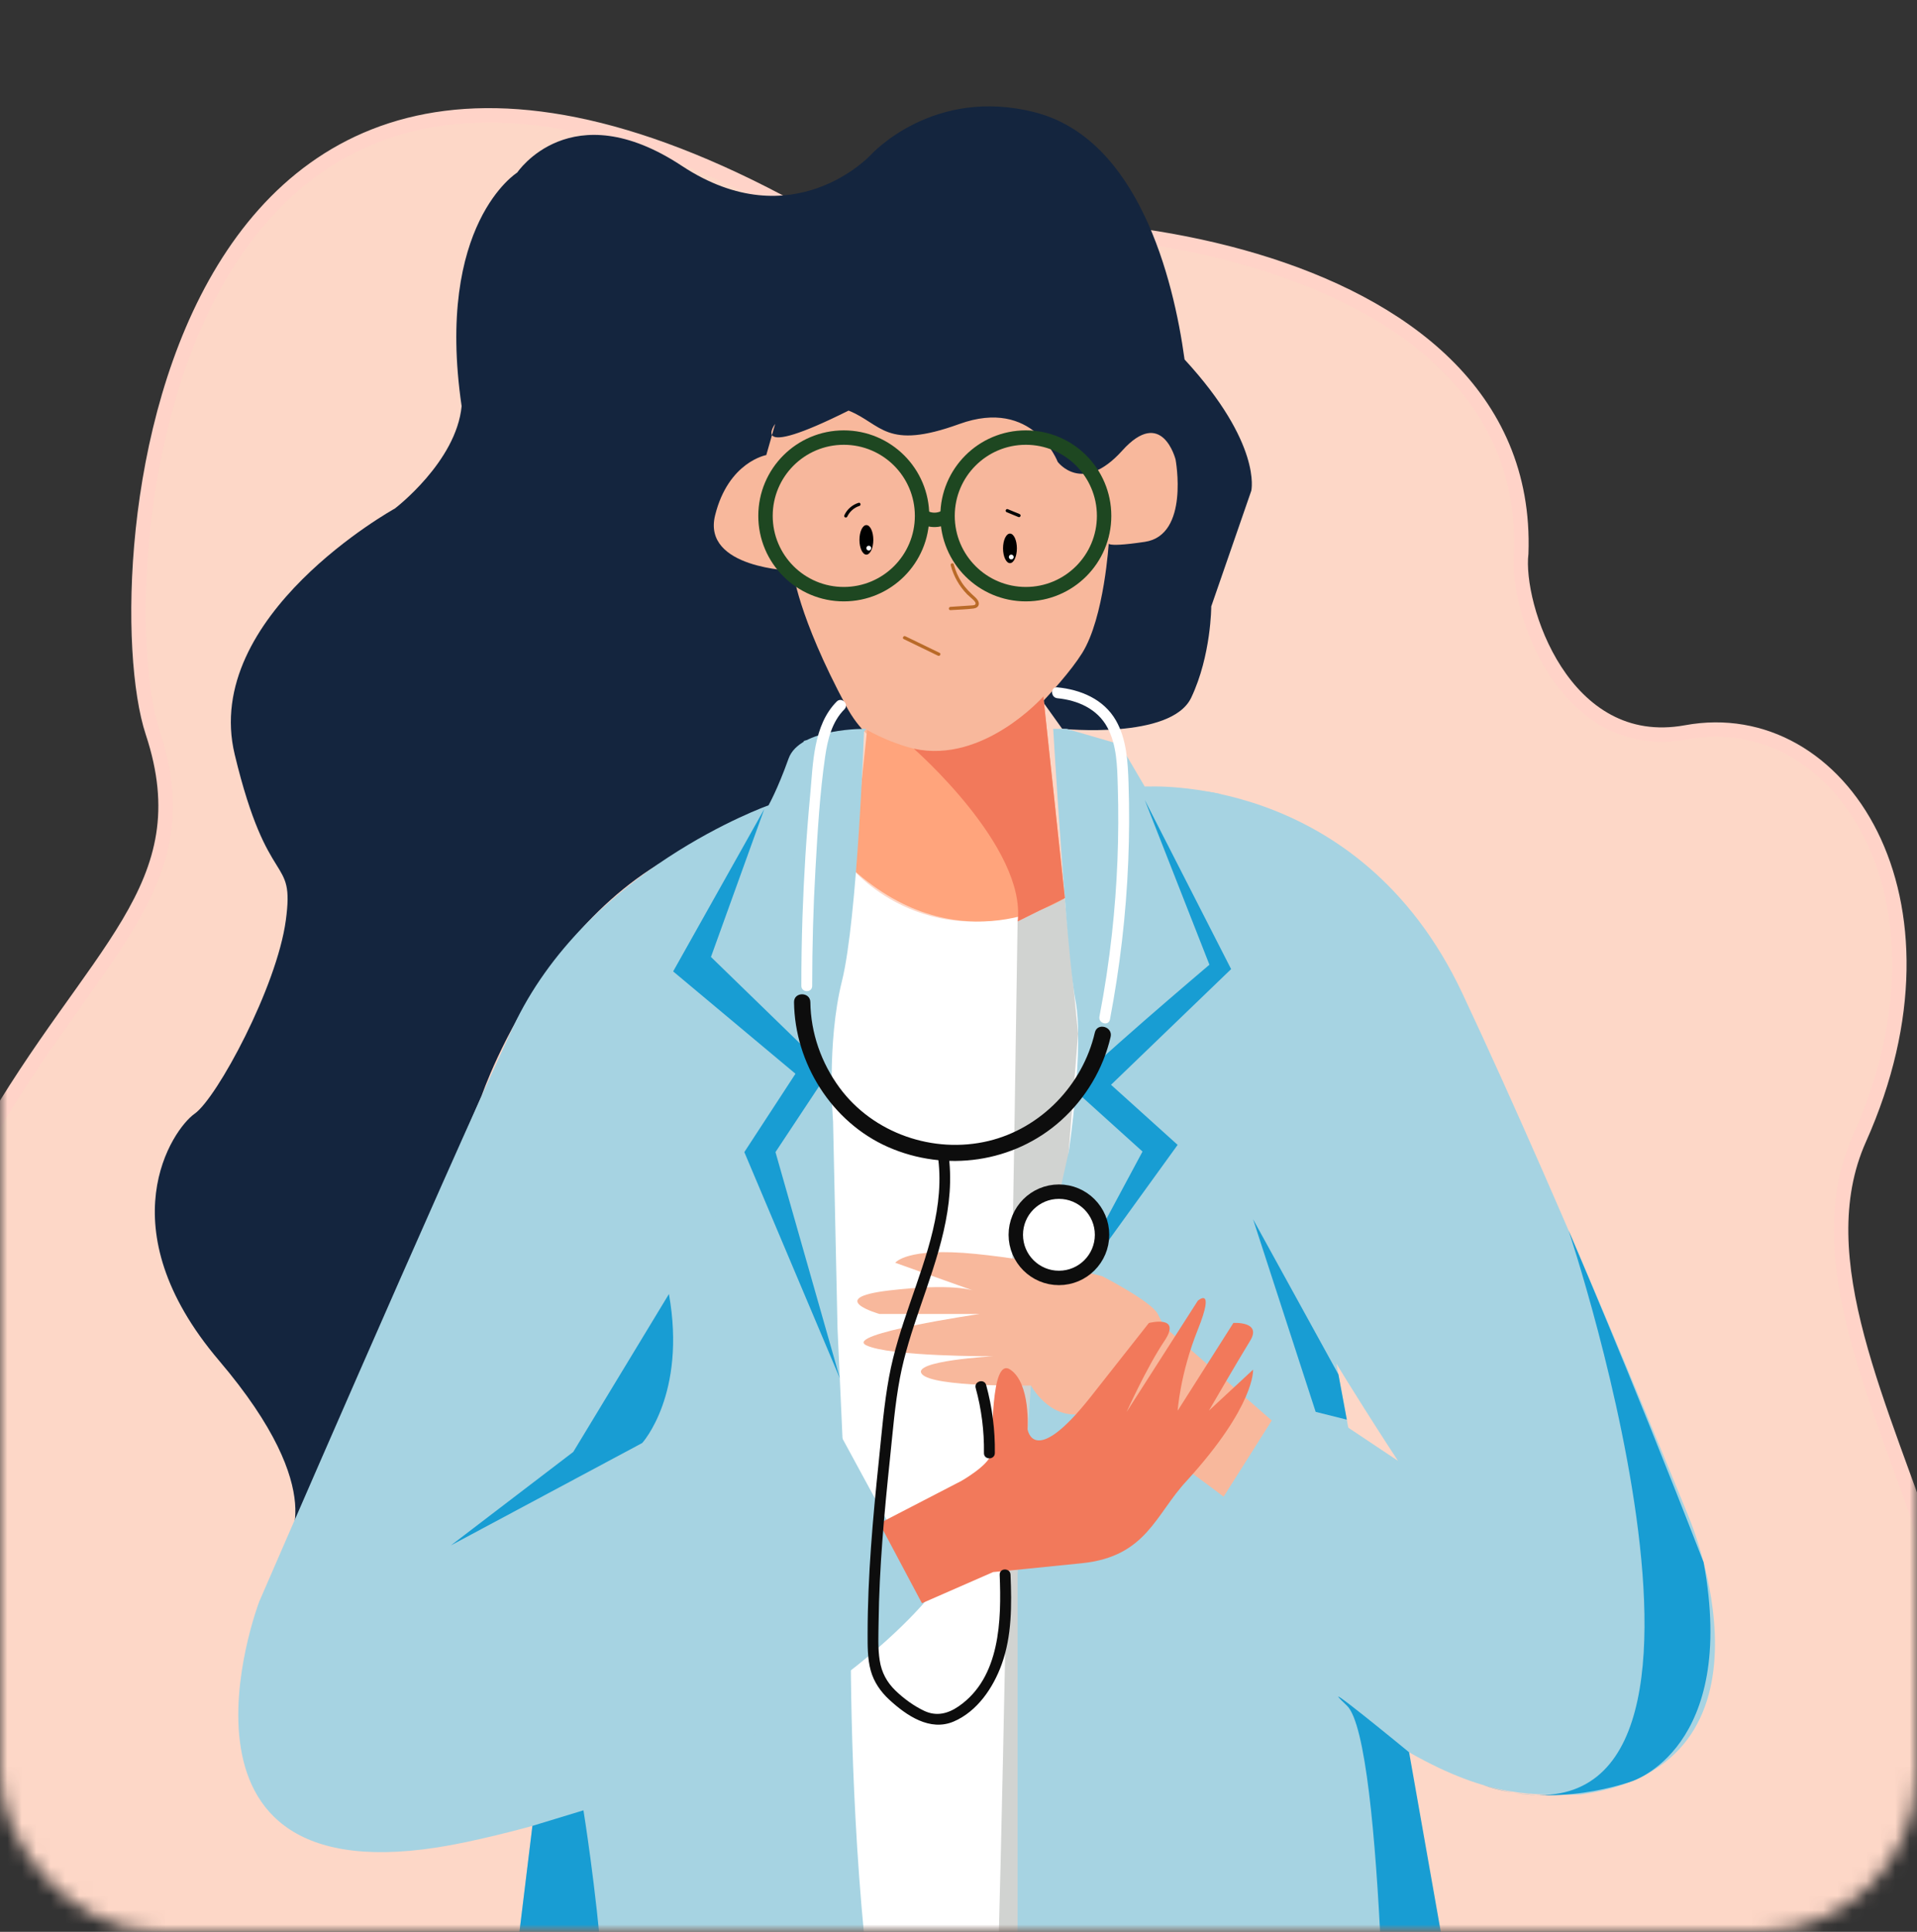 <svg width="133" height="134" viewBox="0 0 133 134" fill="none" xmlns="http://www.w3.org/2000/svg">
<rect x="0" y="0" width="133" height="134" fill="#333333" stroke="none"/>
<mask id="mask0" mask-type="alpha" maskUnits="userSpaceOnUse" x="0" y="0" width="133" height="134">
<rect width="133" height="134" rx="11" fill="white"/>
</mask>
<g mask="url(#mask0)">
<path d="M-1 79C-11.847 98.028 -16.959 123.155 -7.884 131C27.44 183.301 107.611 163.901 129 142C150.389 120.099 121.546 95.671 129 79C136.454 62.329 127.695 48.835 117 50.796C108.444 52.365 105.111 41.971 105.543 38.375C106.321 16.409 70.867 13.314 59.524 17.128C11.042 -12.945 7.023 40.009 10.588 50.796C14.153 61.583 6.454 65.925 -1 79Z" fill="#FDD7C7" stroke="#FFD3C8"/>
<mask id="mask1" mask-type="alpha" maskUnits="userSpaceOnUse" x="-1" y="-2" width="136" height="136">
<rect x="-1" y="-2" width="136" height="136" fill="#C4C4C4"/>
</mask>
<g mask="url(#mask1)">
<path d="M59.139 60.273C59.139 60.273 64.655 66.897 73.879 62.291C83.103 57.685 86.729 150.401 86.729 150.401L53.473 150.289L55.479 60.27H59.139V60.273Z" fill="white"/>
<path d="M70.6 63.918C70.6 63.918 69.391 148.114 68.644 149.226C67.898 150.338 70.6 150.402 70.6 150.402L74.147 79.875L74.797 71.697L73.873 62.292L70.6 63.918Z" fill="#D1D3D1"/>
<path d="M73.694 50.553C73.694 50.553 81.256 51.323 82.646 48.392C84.036 45.46 84.036 42.063 84.036 42.063L86.814 34.039C86.814 34.039 87.585 30.799 82.184 24.933C81.404 19.224 78.944 9.656 71.845 7.803C64.746 5.951 60.424 10.735 60.424 10.735C60.424 10.735 55.023 16.598 47.307 11.506C39.592 6.413 35.886 11.968 35.886 11.968C35.886 11.968 30.177 15.516 32.027 28.173C31.658 32.032 27.397 35.272 27.397 35.272C27.397 35.272 13.969 42.695 16.284 52.333C18.599 61.971 20.452 59.193 19.832 63.823C19.213 68.453 15.048 76.169 13.504 77.251C11.959 78.333 7.329 85.121 15.202 94.381C23.075 103.641 19.832 107.189 19.832 107.189L33.414 76.015C33.414 76.015 39.123 59.075 53.167 57.283C55.174 53.484 54.506 51.716 57.181 51.169C59.856 50.622 59.856 50.622 59.856 50.622L59.961 35.735L76.629 37.279L72.087 48.307L73.694 50.553Z" fill="#14253E"/>
<path d="M53.781 29.404C53.781 29.404 51.774 32.028 58.873 28.48C61.188 29.41 61.439 31.266 66.559 29.41C71.678 27.555 73.38 32.031 73.38 32.031C73.38 32.031 75.079 34.346 77.856 31.26C80.633 28.174 81.561 31.877 81.561 31.877C81.561 31.877 82.54 37.123 79.427 37.585C76.315 38.048 76.931 37.585 76.931 37.585C76.931 37.585 76.623 42.832 75.079 45.301C73.534 47.77 69.524 51.476 69.524 51.476C69.524 51.476 62.116 55.335 58.722 49.006C55.328 42.678 55.017 39.592 55.017 39.592C55.017 39.592 48.688 39.438 49.616 35.733C50.541 32.028 53.164 31.565 53.164 31.565L53.781 29.404Z" fill="#F8B89C"/>
<path d="M79.424 54.567C79.424 54.567 94.212 53.488 101.465 68.919C108.719 84.351 117.208 105.34 117.208 105.34C117.208 105.34 124.461 122.47 109.647 124.477C106.407 124.477 103.472 124.785 97.763 121.546C92.054 118.306 80.325 111.052 80.325 111.052L89.585 96.391L96.993 101.33C96.993 101.33 81.561 78.025 83.257 74.015C84.955 70.001 82.948 56.577 82.948 56.577L79.424 54.567Z" fill="#A6D3E2"/>
<path d="M73.997 50.554L77.702 51.633L79.424 54.564C79.424 54.564 83.284 54.736 84.635 55.069C85.986 55.401 102.856 150.402 102.856 150.402H70.6V109.2L71.99 89.519L74.151 79.878C74.151 79.878 75.23 72.625 74.613 69.385C73.997 66.145 73.069 50.557 73.069 50.557H73.997V50.554Z" fill="#A6D3E2"/>
<path d="M72.386 48.312L73.879 62.295C73.879 62.295 66.658 67.061 59.139 60.276C59.88 53.28 60.158 50.63 60.158 50.63C60.158 50.63 68.342 55.58 72.386 48.312Z" fill="#FFA47C"/>
<path d="M79.424 55.492L83.909 66.916C83.909 66.916 74.704 74.723 74.664 75.203C74.625 75.684 74.625 75.684 74.625 75.684L79.267 79.876L73.223 91.142L81.703 79.413L77.082 75.245L85.414 67.221L79.424 55.492Z" fill="#189DD3"/>
<path d="M59.952 50.554L55.785 51.385L42.514 81.015L34.182 149.226H59.955C59.955 149.226 61.034 145.367 59.955 134.257C58.876 123.144 59.03 112.497 59.03 112.497L58.106 92.127L57.797 77.775C57.797 77.775 57.335 72.374 58.414 68.052C59.49 63.731 59.952 50.554 59.952 50.554Z" fill="#A6D3E2"/>
<path d="M60.109 50.557C60.109 50.557 55.479 50.461 54.709 52.621C53.938 54.782 53.318 55.861 53.318 55.861C53.318 55.861 40.664 60.337 35.572 71.293C30.479 82.251 17.98 111.108 17.98 111.108C17.98 111.108 9.801 132.559 32.332 127.775C54.863 122.991 64.431 110.799 64.431 110.799L55.171 93.745L40.48 102.464C40.48 102.464 50.849 88.266 52.082 72.988C53.315 57.711 60.109 50.557 60.109 50.557Z" fill="#A6D3E2"/>
<path d="M53.028 56.114L46.703 67.381L55.189 74.48L51.641 79.914L58.275 95.621L53.802 79.914L57.504 74.326L49.326 66.378L53.028 56.114Z" fill="#189DD3"/>
<path d="M46.41 89.758L39.773 100.71L31.284 107.193L44.554 100.094C44.557 100.094 47.646 96.706 46.41 89.758Z" fill="#189DD3"/>
<path d="M36.938 126.65L40.48 125.571C40.48 125.571 44.004 147.277 40.48 149.226C36.938 149.226 34.179 149.226 34.179 149.226L36.938 126.65Z" fill="#189DD3"/>
<path d="M93.441 98.473L92.858 95.336L86.938 84.574L91.28 97.932L93.441 98.473Z" fill="#189DD3"/>
<path d="M97.763 121.545L102.856 150.404H96.219C96.219 150.404 96.065 120.774 93.442 118.305C90.818 115.833 97.763 121.545 97.763 121.545Z" fill="#189DD3"/>
<path d="M108.824 85.343C108.824 85.343 123.999 130.694 102.855 123.804C107.794 125.575 113.225 123.553 113.225 123.553C113.225 123.553 120.572 121.28 118.196 108.372C112.886 94.694 108.824 85.343 108.824 85.343Z" fill="#189DD3"/>
<path d="M63.4 51.932C63.4 51.932 71.219 58.765 70.602 63.921C73.878 62.295 73.878 62.295 73.878 62.295L72.385 48.312C72.385 48.312 68.236 52.999 63.4 51.932Z" fill="#F2795B"/>
<path d="M84.892 103.817C84.892 103.817 77.109 97.763 74.936 98.081C72.76 98.398 71.524 96.104 71.524 96.104C71.524 96.104 64.736 96.237 63.963 95.312C63.192 94.388 68.901 94.076 68.901 94.076C68.901 94.076 61.726 94.104 60.103 93.315C58.48 92.529 67.973 91.142 67.973 91.142H61.016C61.016 91.142 57.175 90.054 61.651 89.516C66.127 88.981 67.514 89.516 67.514 89.516L62.113 87.591C62.113 87.591 62.884 86.497 67.668 86.974C72.452 87.452 76.466 88.519 76.466 88.519C76.466 88.519 79.884 90.271 80.325 91.142C80.766 92.012 80.766 92.012 80.766 92.012L88.234 98.531L84.892 103.817Z" fill="#F8B89C"/>
<path d="M61.016 105.663L66.698 102.723C66.698 102.723 68.596 101.644 68.75 100.87C68.904 100.096 68.686 94.037 70.101 95.007C71.515 95.974 71.292 99.135 71.292 99.135C71.292 99.135 71.685 101.952 75.695 96.86C79.709 91.767 79.709 91.767 79.709 91.767C79.709 91.767 82.024 91.172 80.787 93.012C79.551 94.853 78.164 97.939 78.164 97.939L83.103 90.223C83.103 90.223 84.339 89.144 83.103 92.23C81.866 95.315 81.706 97.851 81.706 97.851L85.572 91.764C85.572 91.764 87.578 91.634 86.729 93.009C85.88 94.387 83.873 97.848 83.873 97.848L86.938 95.004C86.938 95.004 87.113 97.473 82.329 102.72C80.168 105.032 79.551 107.966 75.076 108.429C70.6 108.891 68.901 109.045 68.901 109.045L63.963 111.206L61.016 105.663Z" fill="#F2795B"/>
<path d="M56.349 68.385C56.349 65.686 56.422 62.987 56.576 60.291C56.724 57.68 56.875 55.036 57.253 52.449C57.425 51.273 57.724 50.064 58.586 49.197C58.927 48.852 58.395 48.317 58.051 48.662C56.413 50.315 56.413 52.966 56.21 55.133C55.947 57.943 55.769 60.763 55.675 63.586C55.621 65.184 55.597 66.783 55.597 68.382C55.597 68.868 56.352 68.872 56.349 68.385Z" fill="white"/>
<path d="M73.356 48.432C74.767 48.571 76.13 49.163 76.828 50.456C77.49 51.687 77.511 53.17 77.55 54.533C77.656 57.952 77.52 61.379 77.145 64.779C76.934 66.701 76.644 68.617 76.278 70.515C76.188 70.99 76.916 71.195 77.007 70.715C77.696 67.103 78.125 63.446 78.276 59.771C78.351 57.952 78.358 56.129 78.297 54.31C78.249 52.844 78.167 51.279 77.424 49.976C76.577 48.498 74.985 47.836 73.356 47.676C72.872 47.628 72.875 48.383 73.356 48.432Z" fill="white"/>
<path d="M75.96 71.619C75.117 75.257 72.225 78.27 68.577 79.144C64.763 80.054 60.583 78.618 58.247 75.448C56.981 73.728 56.249 71.655 56.222 69.515C56.213 68.787 55.08 68.784 55.089 69.515C55.14 73.749 57.703 77.835 61.605 79.558C65.606 81.323 70.336 80.658 73.606 77.727C75.308 76.2 76.541 74.148 77.054 71.921C77.218 71.211 76.127 70.908 75.96 71.619Z" fill="#0D0D0D"/>
<path d="M69.357 109.23C69.484 112.373 69.406 116.362 66.51 118.357C65.767 118.871 64.966 119.07 64.12 118.671C63.404 118.333 62.706 117.822 62.137 117.275C61.533 116.695 61.164 116.009 61.034 115.181C60.895 114.313 60.947 113.406 60.956 112.53C61.001 108.737 61.349 104.959 61.744 101.191C61.941 99.32 62.086 97.425 62.437 95.575C62.751 93.919 63.277 92.314 63.821 90.725C65.017 87.234 66.356 83.65 65.782 79.896C65.71 79.416 64.981 79.621 65.054 80.096C65.595 83.641 64.265 87.101 63.135 90.395C62.557 92.076 62.001 93.768 61.681 95.518C61.327 97.437 61.173 99.398 60.971 101.339C60.557 105.307 60.2 109.287 60.194 113.277C60.194 114.144 60.179 115.038 60.412 115.882C60.629 116.67 61.095 117.338 61.69 117.891C62.884 118.992 64.519 120.122 66.178 119.406C67.804 118.704 68.904 117.072 69.49 115.459C70.213 113.473 70.195 111.312 70.11 109.23C70.095 108.746 69.339 108.743 69.357 109.23Z" fill="#0D0D0D"/>
<path d="M67.692 96.276C68.097 97.751 68.287 99.265 68.266 100.791C68.26 101.278 69.016 101.278 69.022 100.791C69.043 99.201 68.841 97.609 68.42 96.073C68.293 95.605 67.565 95.805 67.692 96.276Z" fill="#0D0D0D"/>
<path d="M73.467 88.642C75.12 88.642 76.459 87.303 76.459 85.65C76.459 83.998 75.12 82.658 73.467 82.658C71.815 82.658 70.475 83.998 70.475 85.65C70.475 87.303 71.815 88.642 73.467 88.642Z" fill="white" stroke="#0D0D0D" stroke-miterlimit="10"/>
<path d="M65.96 39.211C66.16 39.97 66.556 40.671 67.106 41.23C67.245 41.369 67.405 41.487 67.541 41.626C67.596 41.68 67.695 41.783 67.686 41.868C67.674 41.995 67.499 41.986 67.402 41.995C66.915 42.028 66.429 42.061 65.942 42.094C65.797 42.103 65.797 42.33 65.942 42.321C66.474 42.285 67.021 42.279 67.55 42.209C67.722 42.185 67.892 42.094 67.91 41.904C67.928 41.714 67.783 41.541 67.65 41.42C67.308 41.112 66.991 40.807 66.737 40.42C66.48 40.03 66.293 39.604 66.175 39.154C66.145 39.009 65.924 39.069 65.96 39.211Z" fill="#B96A28"/>
<path d="M65.19 45.285C64.398 44.901 63.606 44.517 62.815 44.134C62.685 44.07 62.57 44.267 62.7 44.33C63.492 44.714 64.283 45.098 65.075 45.481C65.205 45.545 65.32 45.349 65.19 45.285Z" fill="#B96A28"/>
<g opacity="0.15">
<g opacity="0.15">
<path opacity="0.15" d="M58.541 41.214C61.54 41.214 63.972 38.783 63.972 35.783C63.972 32.784 61.54 30.352 58.541 30.352C55.541 30.352 53.11 32.784 53.11 35.783C53.11 38.783 55.541 41.214 58.541 41.214Z" fill="#4184A1" stroke="#183319" stroke-miterlimit="10"/>
<path opacity="0.15" d="M71.171 41.214C74.17 41.214 76.602 38.783 76.602 35.783C76.602 32.784 74.17 30.352 71.171 30.352C68.171 30.352 65.74 32.784 65.74 35.783C65.74 38.783 68.171 41.214 71.171 41.214Z" fill="#4184A1" stroke="#183319" stroke-miterlimit="10"/>
<g opacity="0.15">
<path d="M63.972 35.784C63.972 35.784 64.724 36.407 65.74 35.784H63.972Z" fill="#4184A1"/>
<path d="M63.972 35.784C63.972 35.784 64.724 36.407 65.74 35.784" stroke="#183319" stroke-miterlimit="10"/>
</g>
</g>
</g>
<path d="M58.541 41.214C61.54 41.214 63.972 38.783 63.972 35.783C63.972 32.784 61.54 30.352 58.541 30.352C55.541 30.352 53.11 32.784 53.11 35.783C53.11 38.783 55.541 41.214 58.541 41.214Z" stroke="#1E4721" stroke-miterlimit="10"/>
<path d="M71.171 41.214C74.17 41.214 76.602 38.783 76.602 35.783C76.602 32.784 74.17 30.352 71.171 30.352C68.171 30.352 65.74 32.784 65.74 35.783C65.74 38.783 68.171 41.214 71.171 41.214Z" stroke="#1E4721" stroke-miterlimit="10"/>
<path d="M63.972 35.784C63.972 35.784 64.724 36.407 65.74 35.784" stroke="#1E4721" stroke-miterlimit="10"/>
<path d="M60.109 38.471C60.374 38.471 60.59 38.012 60.59 37.446C60.59 36.881 60.374 36.422 60.109 36.422C59.844 36.422 59.628 36.881 59.628 37.446C59.628 38.012 59.844 38.471 60.109 38.471Z" fill="black"/>
<path d="M70.071 39.061C70.336 39.061 70.551 38.602 70.551 38.036C70.551 37.47 70.336 37.012 70.071 37.012C69.805 37.012 69.59 37.47 69.59 38.036C69.59 38.602 69.805 39.061 70.071 39.061Z" fill="black"/>
<path d="M60.276 38.186C60.367 38.186 60.442 38.111 60.442 38.02C60.442 37.928 60.367 37.853 60.276 37.853C60.184 37.853 60.109 37.928 60.109 38.02C60.109 38.111 60.184 38.186 60.276 38.186Z" fill="white"/>
<path d="M70.161 38.803C70.253 38.803 70.328 38.729 70.328 38.637C70.328 38.545 70.253 38.471 70.161 38.471C70.07 38.471 69.995 38.545 69.995 38.637C69.995 38.729 70.07 38.803 70.161 38.803Z" fill="white"/>
<path d="M58.779 35.841C58.946 35.485 59.254 35.21 59.626 35.095C59.764 35.053 59.704 34.832 59.565 34.877C59.139 35.01 58.77 35.322 58.583 35.73C58.556 35.784 58.568 35.85 58.622 35.884C58.673 35.911 58.752 35.896 58.779 35.841Z" fill="#050606"/>
<path d="M69.853 35.533C70.125 35.644 70.394 35.756 70.666 35.868C70.724 35.892 70.79 35.844 70.805 35.789C70.823 35.723 70.784 35.675 70.727 35.651C70.454 35.539 70.186 35.427 69.913 35.315C69.856 35.291 69.79 35.339 69.775 35.394C69.756 35.457 69.796 35.508 69.853 35.533Z" fill="#050606"/>
</g>
</g>
</svg>
